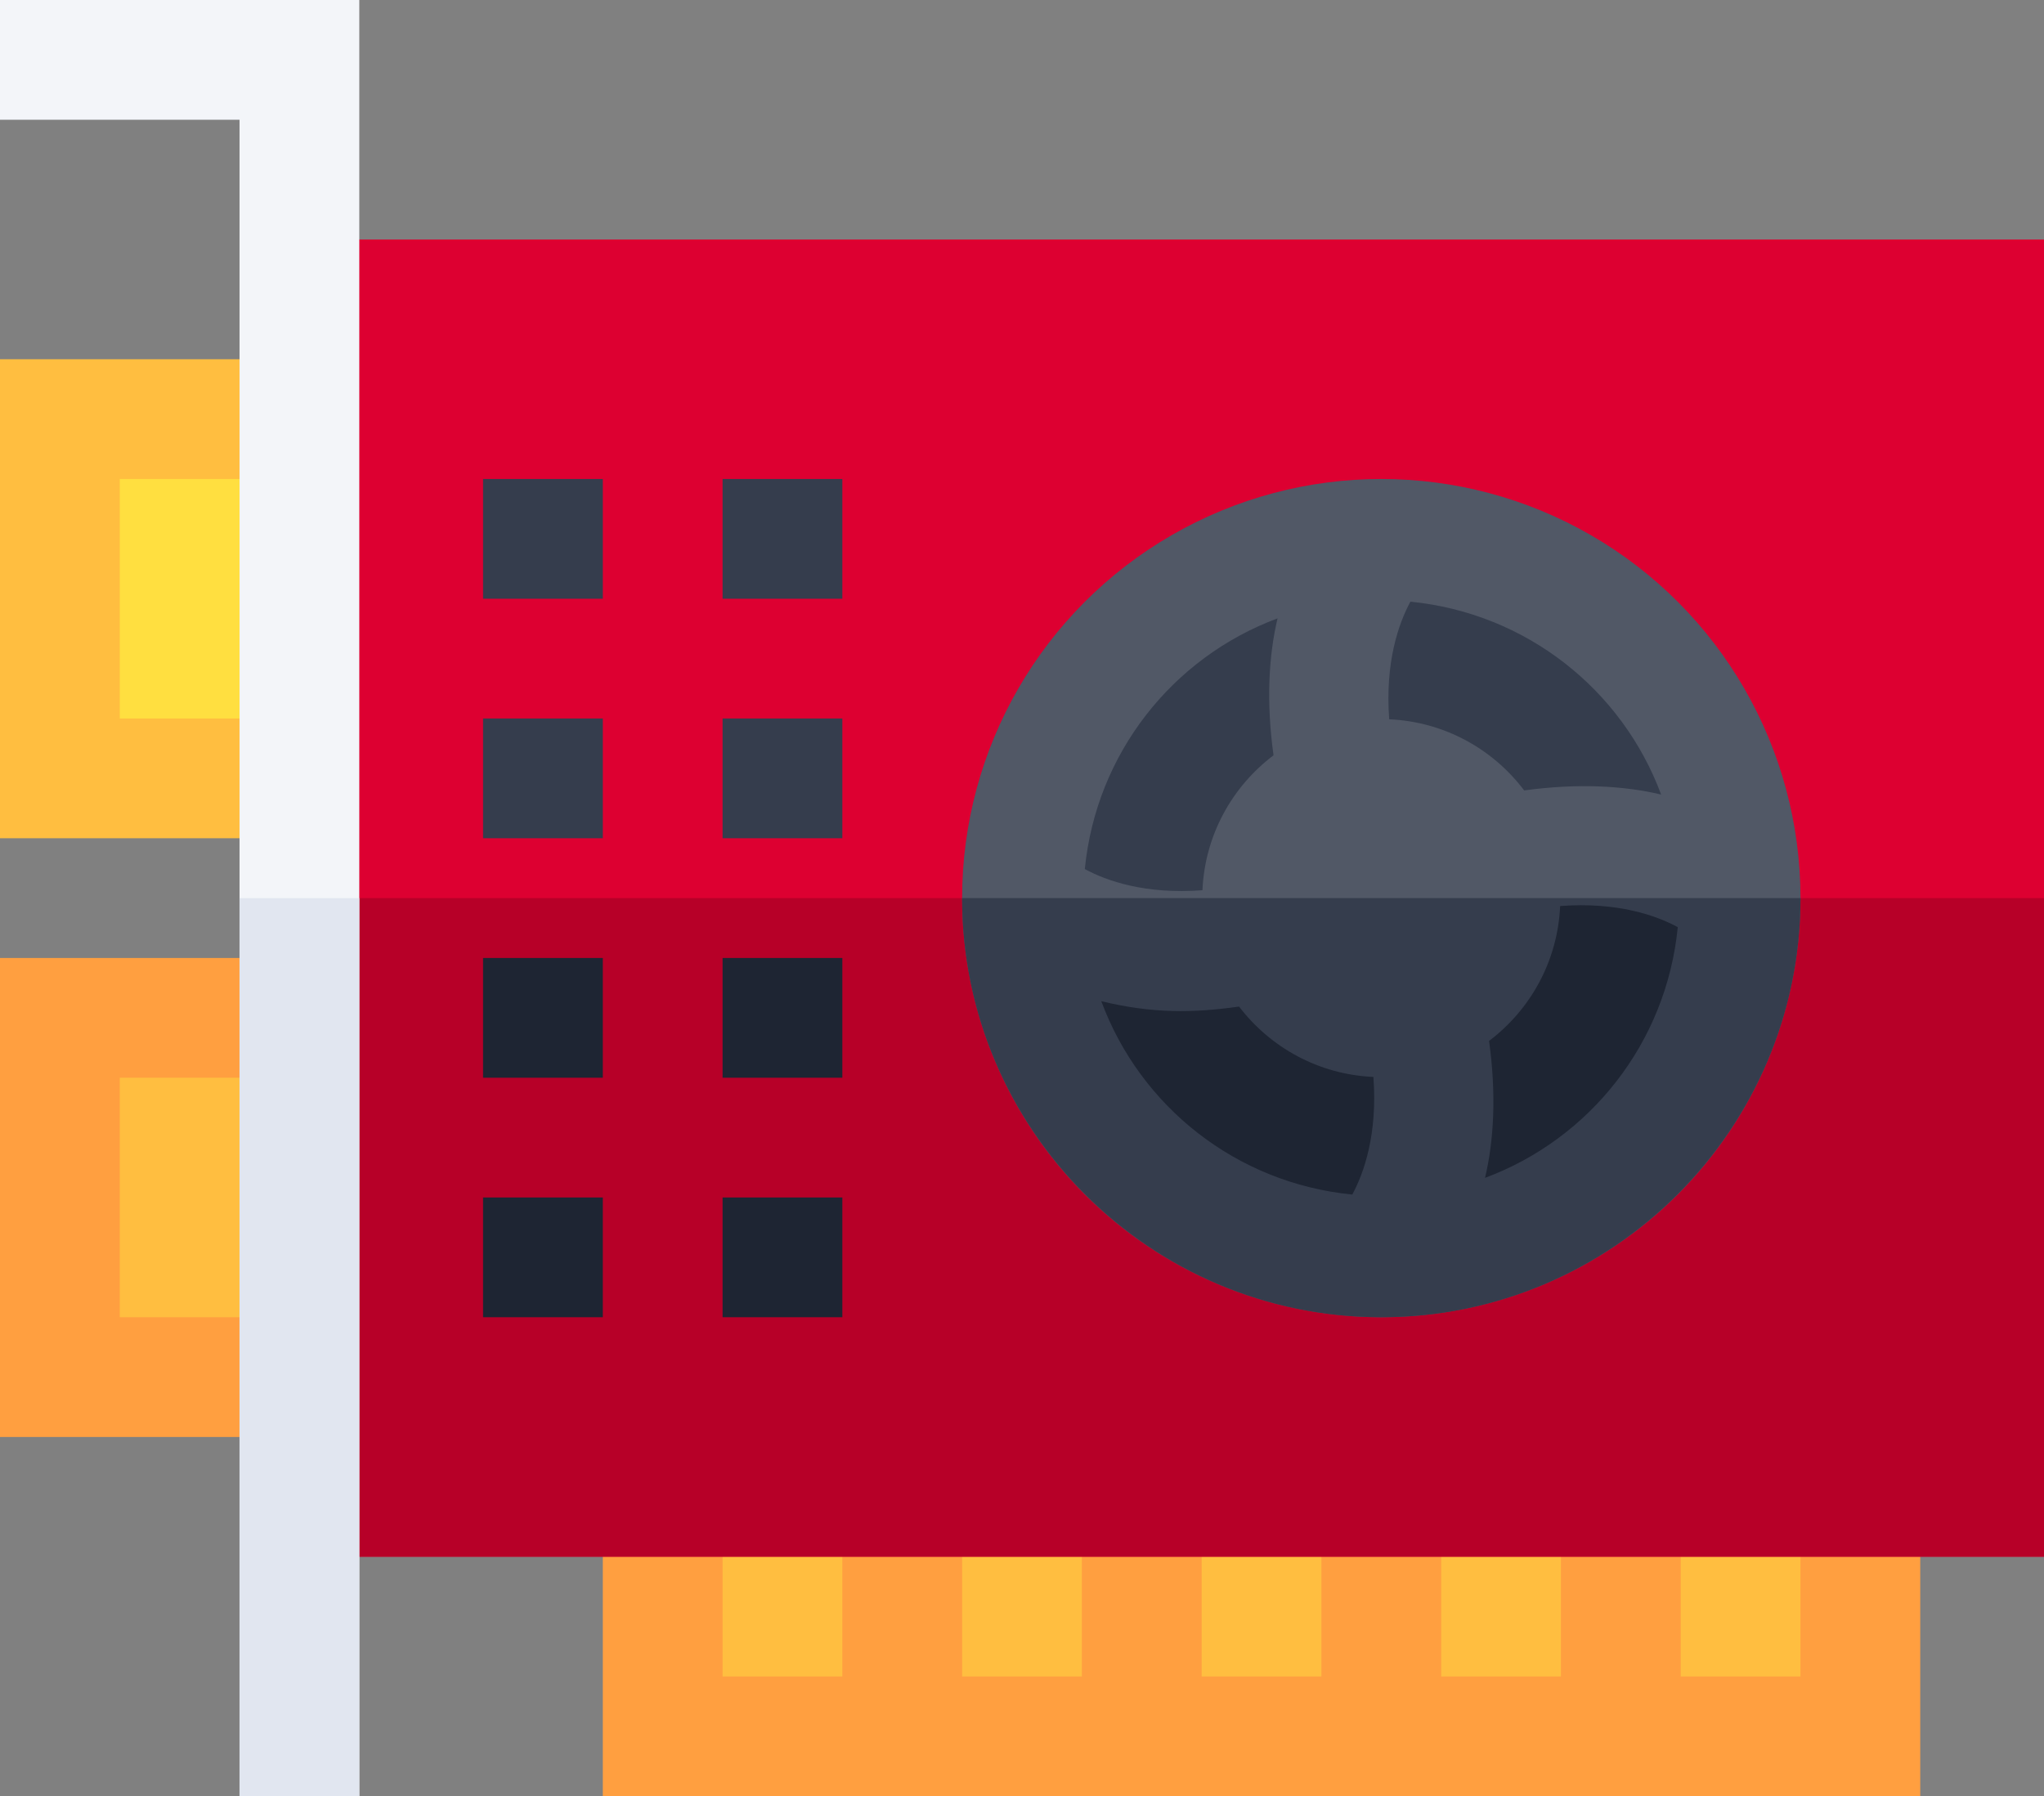 <?xml version="1.0" encoding="UTF-8" standalone="no"?><!-- Generator: Gravit.io --><svg xmlns="http://www.w3.org/2000/svg" xmlns:xlink="http://www.w3.org/1999/xlink" style="isolation:isolate" viewBox="45 564 512 450" width="512pt" height="450pt"><rect x="45" y="564" width="512" height="450" fill="#808080" stroke="none"/><g><path d=" M 196 924 L 526 924 L 526 1014 L 196 1014 L 196 924 Z " fill="rgb(255,159,64)"/><g><path d=" M 226 924 L 256 924 L 256 984 L 226 984 L 226 924 Z " fill="rgb(255,190,64)"/><path d=" M 286 924 L 316 924 L 316 984 L 286 984 L 286 924 Z " fill="rgb(255,190,64)"/><path d=" M 346 924 L 376 924 L 376 984 L 346 984 L 346 924 Z " fill="rgb(255,190,64)"/><path d=" M 406 924 L 436 924 L 436 984 L 406 984 L 406 924 Z " fill="rgb(255,190,64)"/><path d=" M 466 924 L 496 924 L 496 984 L 466 984 L 466 924 Z " fill="rgb(255,190,64)"/></g><path d=" M 120 624 L 557 624 L 557 954 L 120 954 L 120 624 Z " fill="rgb(221,0,49)"/><path d=" M 120 789 L 557 789 L 557 954 L 120 954 L 120 789 Z " fill="rgb(183,0,40)"/><path d=" M 45 654 L 120 654 L 120 774 L 45 774 L 45 654 Z " fill="rgb(255,190,64)"/><path d=" M 45 804 L 120 804 L 120 924 L 45 924 L 45 804 Z " fill="rgb(255,159,64)"/><path d=" M 75 684 L 120 684 L 120 744 L 75 744 L 75 684 Z " fill="rgb(255,223,64)"/><path d=" M 75 834 L 120 834 L 120 894 L 75 894 L 75 834 Z " fill="rgb(255,190,64)"/><path d=" M 166 684 L 196 684 L 196 714 L 166 714 L 166 684 Z " fill="rgb(53,61,77)"/><path d=" M 226 684 L 256 684 L 256 714 L 226 714 L 226 684 Z " fill="rgb(53,61,77)"/><path d=" M 166 744 L 196 744 L 196 774 L 166 774 L 166 744 Z " fill="rgb(53,61,77)"/><path d=" M 226 744 L 256 744 L 256 774 L 226 774 L 226 744 Z " fill="rgb(53,61,77)"/><path d=" M 166 804 L 196 804 L 196 834 L 166 834 L 166 804 Z " fill="rgb(30,37,51)"/><path d=" M 226 804 L 256 804 L 256 834 L 226 834 L 226 804 Z " fill="rgb(30,37,51)"/><path d=" M 166 864 L 196 864 L 196 894 L 166 894 L 166 864 Z " fill="rgb(30,37,51)"/><path d=" M 226 864 L 256 864 L 256 894 L 226 894 L 226 864 Z " fill="rgb(30,37,51)"/><circle vector-effect="non-scaling-stroke" cx="391" cy="789" r="105" fill="rgb(81,88,102)"/><path d=" M 391 894 C 448.891 894 496 846.891 496 789 L 286 789 C 286 846.891 333.109 894 391 894 Z " fill="rgb(53,61,77)"/><path d=" M 461.098 763.058 C 451.802 760.839 440.202 760.185 426.79 762.023 C 418.949 751.65 406.81 744.815 392.981 744.2 C 391.912 729.89 395.345 720.175 398.291 714.738 C 427.255 717.587 451.311 736.718 461.098 763.058 Z " fill="rgb(53,61,77)"/><path d=" M 365.017 718.913 C 362.796 728.213 362.148 739.813 364.006 753.223 C 353.64 761.065 346.812 773.202 346.199 787.026 C 331.875 788.106 322.166 784.673 316.735 781.721 C 319.582 752.765 338.696 728.711 365.017 718.913 L 365.017 718.913 Z " fill="rgb(53,61,77)"/><path d=" M 320.865 814.829 C 333.736 817.934 343.802 817.806 355.369 816.171 C 363.217 826.43 375.28 833.189 389.02 833.8 C 390.095 848.166 386.641 857.891 383.736 863.265 C 354.719 860.42 330.628 841.231 320.865 814.829 L 320.865 814.829 Z " fill="rgb(30,37,51)"/><path d=" M 416.983 859.087 C 419.204 849.787 419.852 838.187 417.994 824.777 C 428.356 816.938 435.182 804.802 435.799 790.987 C 450.125 789.916 459.833 793.334 465.264 796.279 C 462.42 825.235 443.304 849.289 416.983 859.087 L 416.983 859.087 Z " fill="rgb(30,37,51)"/><path d=" M 135 564 L 135 1014 L 105 1014 L 105 594 L 45 594 L 45 564 L 135 564 Z " fill="rgb(243,245,249)"/><path d=" M 105 789 L 135 789 L 135 1014 L 105 1014 L 105 789 Z " fill="rgb(225,230,240)"/></g></svg>